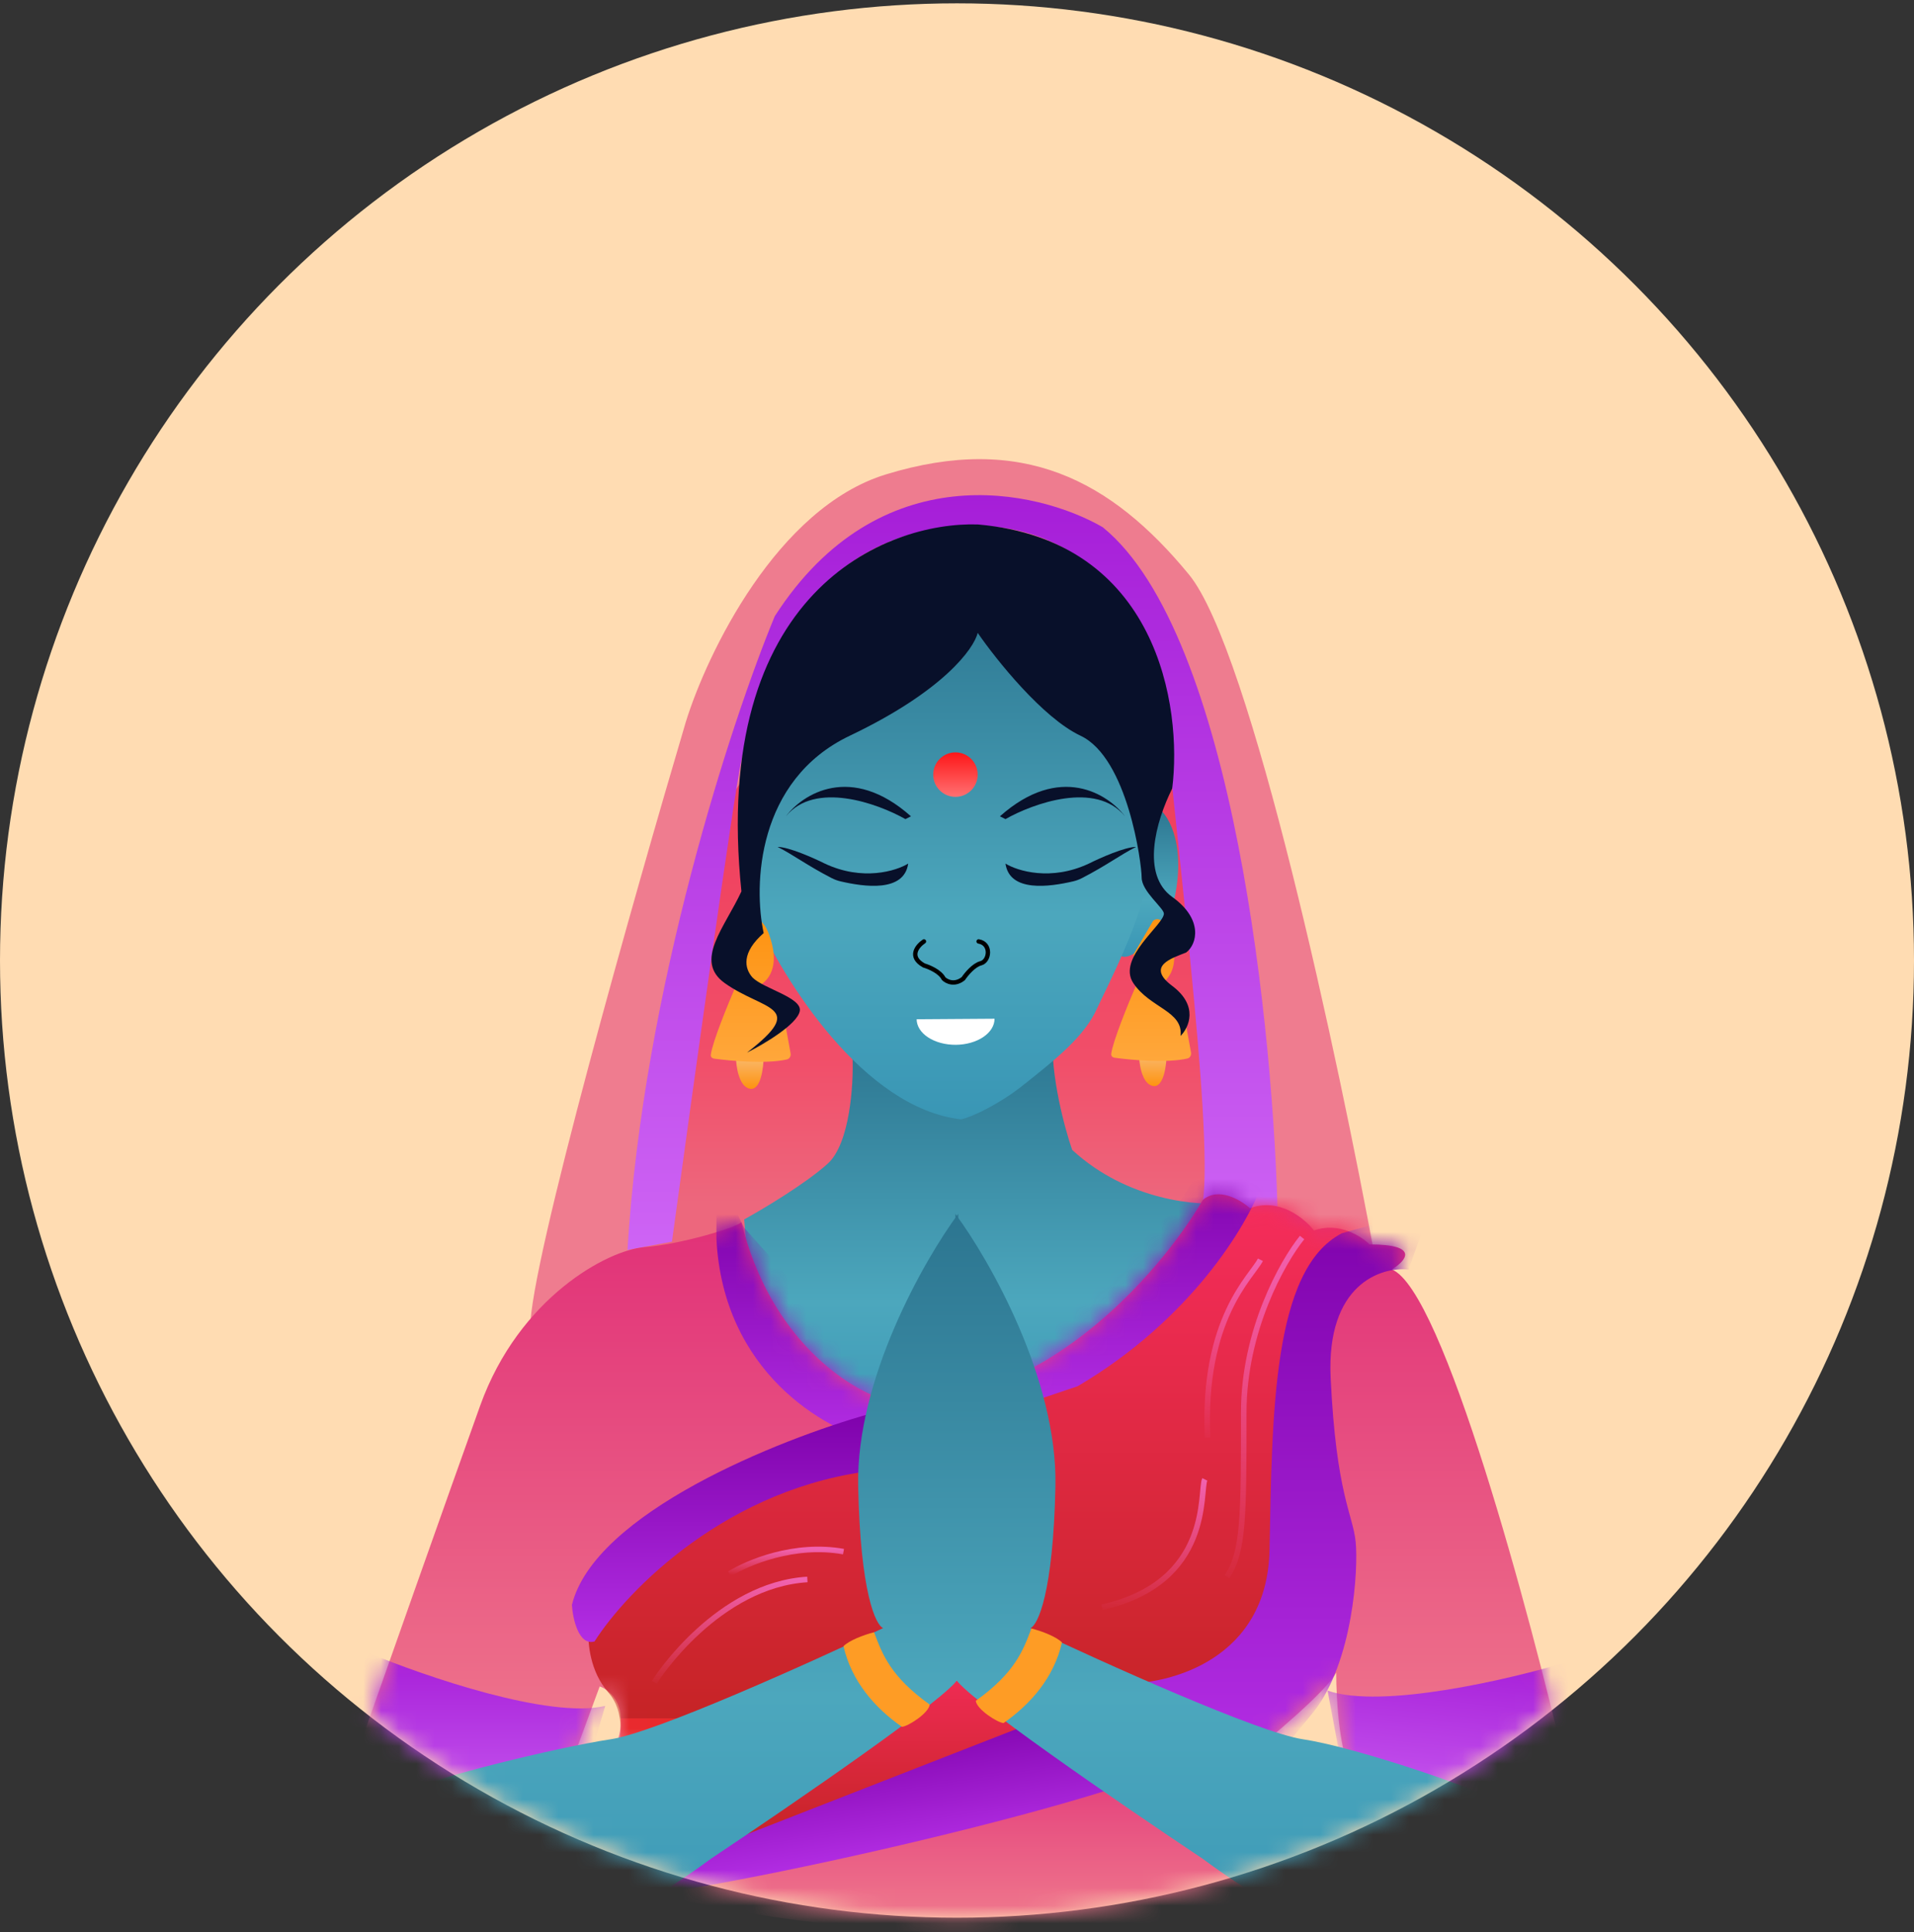 <svg width="108" height="109" viewBox="0 0 108 109" fill="none" xmlns="http://www.w3.org/2000/svg">
<rect x="0" y="0" width="108" height="109" fill="#333333" stroke="none"/>
<circle cx="54" cy="54.188" r="54" fill="#FFDCB2"/>
<mask id="mask0_278_2410" style="mask-type:alpha" maskUnits="userSpaceOnUse" x="0" y="0" width="108" height="109">
<circle cx="54" cy="54.188" r="54" fill="#FFDCB2"/>
</mask>
<g mask="url(#mask0_278_2410)">
<path d="M35.363 106.37C36.689 104.881 37.706 99.588 37.154 97.416L72.203 98.695C72.203 102.021 72.715 104.068 73.226 106.115C61.96 111.328 42.267 108.543 35.363 106.37Z" fill="url(#paint0_linear_278_2410)"/>
<path d="M38.5 104.16C39.356 103.279 39.327 100.896 38.97 99.612L60.108 92.841C60.108 94.807 60.439 96.017 60.769 97.227C53.49 100.308 42.96 105.444 38.5 104.16Z" fill="url(#paint1_linear_278_2410)"/>
<path d="M33.638 107.14C34.184 106.477 36.377 106.675 35.991 105.885L62.495 95.534C62.613 96.329 65.532 98.402 67.046 99.303C67.156 99.249 67.26 99.195 67.356 99.142C68.354 99.963 67.951 99.843 67.046 99.303C61.338 102.14 36.984 107.472 33.638 107.14Z" fill="url(#paint2_linear_278_2410)"/>
<path d="M33.52 74.99L39.166 45.977L43.557 38.449L58.613 31.862L68.493 42.997L72.57 74.049L33.52 74.99Z" fill="url(#paint3_linear_278_2410)"/>
<path d="M46.698 65.656C47.953 64.527 48.162 61.213 48.109 59.697L54.539 61.422L59.401 58.442C59.276 60.7 60.081 63.67 60.499 64.872C63.635 67.758 67.661 68.061 69.281 67.852L67.713 74.752L63.165 81.182L53.755 82.751L47.011 81.496L42.464 74.752L41.993 68.793C43.039 68.218 45.443 66.785 46.698 65.656Z" fill="url(#paint4_linear_278_2410)"/>
<path d="M36.033 70.988L29.917 74.909C29.917 71.271 35.772 50.601 38.7 40.721C39.902 36.852 43.844 28.645 49.991 26.763C57.676 24.41 62.694 27.076 67.085 32.409C70.599 36.674 75.554 59.906 77.593 70.988L71.32 70.361L68.026 50.13L62.694 34.134L50.462 30.056L40.895 45.582L36.033 70.988Z" fill="url(#paint5_linear_278_2410)"/>
<path d="M41.836 42.916C41.46 44.422 39.066 61.631 37.916 70.047L35.406 70.518C36.285 55.839 41.313 40.564 43.718 34.761C49.615 25.602 58.512 27.599 62.224 29.743C69.626 35.765 71.895 58.39 72.104 68.95L67.87 67.852C68.497 63.461 66.145 45.896 65.517 37.741C64.576 34.813 61.095 28.864 53.441 29.743C43.875 30.84 42.307 41.034 41.836 42.916Z" fill="url(#paint6_linear_278_2410)"/>
<path d="M66.144 51.228C67.023 47.841 65.988 46.053 65.36 45.582L63.165 51.542C62.903 52.535 62.663 54.396 63.792 53.894C64.921 53.392 65.831 51.908 66.144 51.228Z" fill="url(#paint7_linear_278_2410)"/>
<path d="M57.676 61.265C56.492 62.203 54.957 62.99 54.225 63.147C48.705 62.52 44.188 55.253 42.62 51.699L42.15 47.935L42.62 43.23L47.482 37.584L53.598 32.879L59.401 36.016L63.949 42.759C64.21 44.171 64.733 47.433 64.733 49.189C64.733 51.385 62.22 56.171 61.91 56.874C61.213 58.459 59.553 59.778 57.676 61.265Z" fill="url(#paint8_linear_278_2410)"/>
<path d="M46.541 48.719C48.674 49.722 50.566 49.137 51.246 48.719C51.012 50.358 48.756 50.03 47.436 49.724C47.258 49.683 47.085 49.619 46.922 49.535C45.516 48.809 44.765 48.223 43.875 47.778C44.502 47.778 45.914 48.405 46.541 48.719Z" fill="#08102A"/>
<path d="M61.44 48.719C59.307 49.722 57.414 49.137 56.735 48.719C56.969 50.358 59.225 50.03 60.545 49.724C60.723 49.683 60.896 49.619 61.058 49.535C62.465 48.809 63.215 48.223 64.106 47.778C63.478 47.778 62.067 48.405 61.44 48.719Z" fill="#08102A"/>
<path d="M42.307 61.422C41.679 61.296 41.523 60.115 41.523 59.54H43.091C43.091 60.219 42.934 61.547 42.307 61.422Z" fill="url(#paint9_linear_278_2410)"/>
<path d="M40.108 59.507C40.197 58.8 41.056 56.693 41.523 55.619L41.366 53.894L42.464 52.012C42.673 51.803 43.185 51.761 43.561 53.267C43.938 54.772 43.195 55.462 42.777 55.619L44.032 56.247L44.611 59.429C44.638 59.583 44.55 59.734 44.398 59.769C43.269 60.025 41.336 59.865 40.301 59.724C40.184 59.708 40.093 59.624 40.108 59.507Z" fill="url(#paint10_linear_278_2410)"/>
<path d="M65.047 61.265C64.419 61.14 64.263 59.958 64.263 59.383H65.831C65.831 60.063 65.674 61.391 65.047 61.265Z" fill="url(#paint11_linear_278_2410)"/>
<path d="M62.702 59.456C62.791 58.749 63.65 56.642 64.116 55.569L63.96 53.843L65.057 51.962C65.266 51.752 65.779 51.711 66.155 53.216C66.532 54.722 65.789 55.412 65.371 55.569L66.626 56.196L67.204 59.379C67.232 59.532 67.144 59.684 66.991 59.718C65.863 59.975 63.93 59.814 62.895 59.673C62.778 59.657 62.687 59.573 62.702 59.456Z" fill="url(#paint12_linear_278_2410)"/>
<path d="M45.13 57.031C45.004 57.783 43.091 58.913 42.15 59.383C45.6 56.717 43.091 57.031 40.895 55.462C39.139 54.208 40.895 52.326 41.836 50.287C40.08 33.35 49.991 29.429 55.167 29.586C65.329 30.464 66.72 39.884 66.144 44.484C65.204 46.366 64.388 49.346 66.144 50.601C67.901 51.855 67.556 53.267 66.929 53.737C66.144 54.051 64.639 54.49 66.144 55.619C67.65 56.748 67.085 57.972 66.615 58.442C66.772 57.031 64.89 56.874 63.949 55.462C63.008 54.051 65.674 52.169 65.674 51.542C65.674 51.228 64.419 50.287 64.419 49.503C64.419 48.719 63.635 42.759 60.969 41.505C58.836 40.501 56.212 37.218 55.167 35.702C54.958 36.591 53.222 38.995 47.953 41.505C42.683 44.014 42.516 49.974 43.091 52.639C41.836 53.737 41.993 54.626 42.464 55.149C43.091 55.776 45.255 56.278 45.13 57.031Z" fill="#08102A"/>
<path d="M52.135 53.11C51.765 53.357 51.246 53.974 52.135 54.467C52.423 54.55 53.048 54.813 53.245 55.208C53.41 55.372 53.862 55.603 54.356 55.208C54.521 54.961 54.948 54.443 55.343 54.344C55.837 54.221 55.96 53.233 55.22 53.11" stroke="black" stroke-width="0.247" stroke-linecap="round"/>
<circle cx="53.912" cy="43.7" r="1.255" fill="url(#paint13_linear_278_2410)"/>
<path d="M44.346 46.053C45.977 44.045 49.521 45.321 51.089 46.21L51.403 46.053C48.015 43.042 45.286 44.798 44.346 46.053Z" fill="#08102A"/>
<path d="M63.478 46.053C61.847 44.045 58.303 45.321 56.735 46.21L56.421 46.053C59.809 43.042 62.538 44.798 63.478 46.053Z" fill="#08102A"/>
<path d="M36.347 70.361C38.386 70.204 41.523 69.263 41.836 68.95C43.467 75.599 47.953 78.412 49.991 78.987C58.523 79.865 65.465 71.825 67.87 67.695C68.748 66.942 70.013 67.695 70.536 68.165C72.167 67.538 73.62 68.74 74.143 69.42C75.523 68.918 76.809 69.734 77.279 70.204C80.165 70.204 79.318 71.145 78.534 71.616C81.42 72.745 86.323 91.01 88.414 100.002C84.525 103.013 78.743 101.256 76.338 100.002C75.586 99.123 75.397 95.872 75.397 94.356C74.896 95.359 71.738 98.015 70.222 99.218L56.421 93.101H51.873C49.103 95.14 43.436 99.218 42.934 99.218C42.432 99.218 37.288 98.695 34.779 98.433C35.532 96.3 34.465 95.349 33.838 95.14L31.642 101.099C27.878 102.981 22.337 100.629 20.037 99.218C21.658 94.617 25.338 84.193 27.094 79.3C29.29 73.184 34.309 70.518 36.347 70.361Z" fill="url(#paint14_linear_278_2410)"/>
<mask id="mask1_278_2410" style="mask-type:alpha" maskUnits="userSpaceOnUse" x="20" y="67" width="69" height="35">
<path d="M36.347 70.361C38.386 70.204 41.523 69.263 41.836 68.95C43.467 75.599 47.953 78.412 49.991 78.987C58.523 79.865 65.465 71.825 67.87 67.695C68.748 66.942 70.013 67.695 70.536 68.165C72.167 67.538 73.62 68.74 74.143 69.42C75.523 68.918 76.809 69.734 77.279 70.204C80.165 70.204 79.318 71.145 78.534 71.616C81.42 72.745 86.323 91.01 88.414 100.002C84.525 103.013 78.743 101.256 76.338 100.002C75.586 99.123 75.397 95.872 75.397 94.356C74.896 95.359 71.738 98.015 70.222 99.218L56.421 93.101H51.873C49.103 95.14 43.436 99.218 42.934 99.218C42.432 99.218 37.288 98.695 34.779 98.433C35.532 96.3 34.465 95.349 33.838 95.14L31.642 101.099C27.878 102.981 22.337 100.629 20.037 99.218C21.658 94.617 25.338 84.193 27.094 79.3C29.29 73.184 34.309 70.518 36.347 70.361Z" fill="url(#paint15_linear_278_2410)"/>
</mask>
<g mask="url(#mask1_278_2410)">
<path d="M49.834 78.046L41.993 69.263L41.523 68.322H40.425V69.891C40.801 77.418 46.541 80.659 49.364 81.339L49.834 78.046Z" fill="url(#paint16_linear_278_2410)"/>
<path d="M58.617 79.771L57.362 76.791L66.301 68.165L67.87 65.813L72.418 65.656L70.379 70.204L65.988 75.536L58.617 79.771Z" fill="url(#paint17_linear_278_2410)"/>
<path d="M34.308 95.454C33.305 94.324 33.158 92.683 33.211 92.003V90.278L37.445 86.358L48.266 82.437L60.812 78.202C67.211 74.439 70.379 69.106 71.163 66.911L78.377 68.009L74.3 72.713L73.672 84.162L71.163 94.042L63.792 95.767L57.676 92.474H50.775L34.779 99.061C35.04 98.329 35.312 96.583 34.308 95.454Z" fill="url(#paint18_linear_278_2410)"/>
<path d="M71.633 87.455C71.508 93.603 66.04 95.035 63.322 94.983L71.947 99.217L74.143 96.551C76.338 93.728 76.652 88.553 76.495 86.985C76.338 85.417 75.397 84.319 75.084 77.732C74.833 72.463 77.907 71.459 79.475 71.616L80.73 68.165L75.711 69.577C71.79 71.616 71.79 79.771 71.633 87.455Z" fill="url(#paint19_linear_278_2410)"/>
<path d="M32.27 90.543C33.547 85.347 43.983 81.197 49.042 79.771L49.521 82.939C41.087 83.826 35.358 89.751 33.547 92.603C32.653 92.856 32.323 91.335 32.27 90.543Z" fill="url(#paint20_linear_278_2410)"/>
</g>
<mask id="mask2_278_2410" style="mask-type:alpha" maskUnits="userSpaceOnUse" x="20" y="67" width="69" height="35">
<path d="M36.347 70.361C38.386 70.204 41.523 69.263 41.836 68.95C43.467 75.599 47.953 78.412 49.991 78.987C58.523 79.865 65.465 71.825 67.87 67.695C68.748 66.942 70.013 67.695 70.536 68.165C72.167 67.538 73.62 68.74 74.143 69.42C75.523 68.918 76.809 69.734 77.279 70.204C80.165 70.204 79.318 71.145 78.534 71.616C81.42 72.745 86.323 91.01 88.414 100.002C84.525 103.013 78.743 101.256 76.338 100.002C75.586 99.123 75.397 95.872 75.397 94.356C74.896 95.359 71.738 98.015 70.222 99.218L56.421 93.101H51.873C49.103 95.14 43.436 99.218 42.934 99.218C42.432 99.218 37.288 98.695 34.779 98.433C35.532 96.3 34.465 95.349 33.838 95.14L31.642 101.099C27.878 102.981 22.337 100.629 20.037 99.218C21.658 94.617 25.338 84.193 27.094 79.3C29.29 73.184 34.309 70.518 36.347 70.361Z" fill="url(#paint21_linear_278_2410)"/>
</mask>
<g mask="url(#mask2_278_2410)">
<path d="M34.152 96.238C31.015 96.99 23.958 94.565 20.821 93.258L16.744 100.002L22.546 102.981L26.467 104.236L32.583 101.57L34.152 96.238Z" fill="url(#paint22_linear_278_2410)"/>
<path d="M74.909 95.376C77.954 96.44 85.22 94.736 88.472 93.75L91.851 100.869L85.779 103.251L81.752 104.106L75.934 100.839L74.909 95.376Z" fill="url(#paint23_linear_278_2410)"/>
</g>
<path d="M18.465 103.062C18.935 101.808 19.562 100.239 20.19 99.298C21.44 99.85 22.542 100.396 23.64 100.867C24.11 100.396 31.329 98.59 34.465 98.12C36.974 97.743 45.757 93.781 49.834 91.847C49.416 91.69 48.548 89.871 48.423 83.848C48.297 77.826 52.135 71.093 54.069 68.479V72.086V94.669C53.818 95.548 44.659 101.831 40.111 104.863C30.45 112.015 20.926 112.862 17.371 112.391C15.997 109.643 17.737 105.003 18.455 103.087L18.465 103.062Z" fill="url(#paint24_linear_278_2410)"/>
<path d="M89.512 103.062C89.041 101.808 88.88 101.023 88.253 100.082C86.999 100.553 85.583 101.416 84.332 101.572C83.862 101.102 76.648 98.59 73.511 98.12C71.002 97.743 62.22 93.781 58.142 91.847C58.56 91.69 59.428 89.871 59.554 83.848C59.679 77.826 55.842 71.093 53.908 68.479V72.086V94.669C54.159 95.548 63.318 101.831 67.865 104.863C77.526 112.015 87.051 112.862 90.606 112.391C91.98 109.643 90.24 105.003 89.521 103.087L89.512 103.062Z" fill="url(#paint25_linear_278_2410)"/>
<path d="M51.722 57.501C51.724 57.692 51.782 57.881 51.893 58.057C52.005 58.233 52.168 58.393 52.373 58.526C52.578 58.66 52.821 58.766 53.088 58.837C53.355 58.909 53.641 58.944 53.93 58.943C54.219 58.941 54.504 58.901 54.77 58.826C55.036 58.751 55.278 58.642 55.481 58.505C55.684 58.368 55.845 58.207 55.954 58.029C56.063 57.852 56.119 57.662 56.118 57.471L53.92 57.486L51.722 57.501Z" fill="white"/>
<path d="M52.458 96.162C50.262 94.594 49.791 93.339 49.321 92.084C48.694 92.241 47.91 92.555 47.596 92.868C48.044 94.841 49.357 96.348 50.889 97.416C51.203 97.416 52.42 96.642 52.458 96.162Z" fill="#FE9C25"/>
<path d="M55.061 95.949C57.257 94.381 57.727 93.126 58.198 91.872C58.825 92.028 59.609 92.342 59.923 92.656C59.475 94.629 58.162 96.135 56.63 97.204C56.316 97.204 55.098 96.43 55.061 95.949Z" fill="#FE9C25"/>
<path d="M73.472 69.815C72.375 71.174 70.179 75.053 70.179 79.695C70.179 85.498 70.179 87.536 69.238 88.948" stroke="url(#paint26_linear_278_2410)" stroke-width="0.314"/>
<path d="M71.12 71.069C70.65 72.01 67.827 74.363 68.14 81.106" stroke="url(#paint27_linear_278_2410)" stroke-width="0.314"/>
<path d="M67.984 83.459C67.67 84.086 68.454 89.261 62.181 90.673" stroke="url(#paint28_linear_278_2410)" stroke-width="0.314"/>
<path d="M36.931 94.907C37.088 94.594 40.539 89.418 45.557 89.105" stroke="url(#paint29_linear_278_2410)" stroke-width="0.314"/>
<path d="M41.166 88.791C42.159 88.163 44.836 87.034 47.596 87.536" stroke="url(#paint30_linear_278_2410)" stroke-width="0.314"/>
</g>
<defs>
<linearGradient id="paint0_linear_278_2410" x1="54.341" y1="97.078" x2="54.341" y2="109.088" gradientUnits="userSpaceOnUse">
<stop stop-color="#E02B76"/>
<stop offset="1" stop-color="#F07D8E"/>
</linearGradient>
<linearGradient id="paint1_linear_278_2410" x1="49.404" y1="92.841" x2="49.404" y2="103.61" gradientUnits="userSpaceOnUse">
<stop stop-color="#F72D5D"/>
<stop offset="1" stop-color="#C62426"/>
<stop offset="1" stop-color="#E92A2D"/>
</linearGradient>
<linearGradient id="paint2_linear_278_2410" x1="49.921" y1="97.41" x2="51.004" y2="104.668" gradientUnits="userSpaceOnUse">
<stop stop-color="#7F02AC"/>
<stop offset="1" stop-color="#B22DE3"/>
</linearGradient>
<linearGradient id="paint3_linear_278_2410" x1="52.259" y1="32.901" x2="52.259" y2="67.919" gradientUnits="userSpaceOnUse">
<stop stop-color="#EE3453"/>
<stop offset="0.764" stop-color="#F14E69"/>
<stop offset="1" stop-color="#ED677D"/>
</linearGradient>
<linearGradient id="paint4_linear_278_2410" x1="55.637" y1="58.442" x2="55.637" y2="82.751" gradientUnits="userSpaceOnUse">
<stop stop-color="#2C7590"/>
<stop offset="0.618" stop-color="#4CA7BD"/>
<stop offset="1" stop-color="#3996B5"/>
</linearGradient>
<linearGradient id="paint5_linear_278_2410" x1="52.795" y1="27.083" x2="52.795" y2="66.875" gradientUnits="userSpaceOnUse">
<stop stop-color="#EE7C8F"/>
<stop offset="0.764" stop-color="#EF7C8F"/>
<stop offset="1" stop-color="#EF7C8F"/>
</linearGradient>
<linearGradient id="paint6_linear_278_2410" x1="53.786" y1="27.934" x2="53.786" y2="69.97" gradientUnits="userSpaceOnUse">
<stop stop-color="#A61ED8"/>
<stop offset="1" stop-color="#CD63F4"/>
</linearGradient>
<linearGradient id="paint7_linear_278_2410" x1="64.715" y1="45.582" x2="64.715" y2="53.978" gradientUnits="userSpaceOnUse">
<stop stop-color="#2C7590"/>
<stop offset="0.618" stop-color="#4CA7BD"/>
<stop offset="1" stop-color="#3996B5"/>
</linearGradient>
<linearGradient id="paint8_linear_278_2410" x1="53.441" y1="32.879" x2="53.441" y2="63.147" gradientUnits="userSpaceOnUse">
<stop stop-color="#2C7590"/>
<stop offset="0.618" stop-color="#4CA7BD"/>
<stop offset="1" stop-color="#3996B5"/>
</linearGradient>
<linearGradient id="paint9_linear_278_2410" x1="42.307" y1="59.54" x2="42.307" y2="61.43" gradientUnits="userSpaceOnUse">
<stop stop-color="#F9BB71"/>
<stop offset="1" stop-color="#FE9311"/>
<stop offset="1" stop-color="#FE9311"/>
</linearGradient>
<linearGradient id="paint10_linear_278_2410" x1="42.38" y1="51.906" x2="42.38" y2="59.905" gradientUnits="userSpaceOnUse">
<stop stop-color="#FE9311"/>
<stop offset="1" stop-color="#FFA73B"/>
</linearGradient>
<linearGradient id="paint11_linear_278_2410" x1="65.047" y1="59.383" x2="65.047" y2="61.273" gradientUnits="userSpaceOnUse">
<stop stop-color="#F9BB71"/>
<stop offset="1" stop-color="#FE9311"/>
<stop offset="1" stop-color="#FE9311"/>
</linearGradient>
<linearGradient id="paint12_linear_278_2410" x1="64.974" y1="51.855" x2="64.974" y2="59.854" gradientUnits="userSpaceOnUse">
<stop stop-color="#FE9311"/>
<stop offset="1" stop-color="#FFA73B"/>
</linearGradient>
<linearGradient id="paint13_linear_278_2410" x1="53.912" y1="41.818" x2="53.912" y2="45.425" gradientUnits="userSpaceOnUse">
<stop stop-color="#FE0002"/>
<stop offset="1" stop-color="#FF8182"/>
<stop offset="1" stop-color="#FE0002"/>
</linearGradient>
<linearGradient id="paint14_linear_278_2410" x1="54.309" y1="66.378" x2="54.309" y2="101.8" gradientUnits="userSpaceOnUse">
<stop stop-color="#E02B76"/>
<stop offset="1" stop-color="#F07D8E"/>
</linearGradient>
<linearGradient id="paint15_linear_278_2410" x1="54.309" y1="66.378" x2="54.309" y2="101.8" gradientUnits="userSpaceOnUse">
<stop stop-color="#E02B76"/>
<stop offset="1" stop-color="#F07D8E"/>
</linearGradient>
<linearGradient id="paint16_linear_278_2410" x1="45.137" y1="68.322" x2="45.137" y2="81.171" gradientUnits="userSpaceOnUse">
<stop stop-color="#7F02AC"/>
<stop offset="1" stop-color="#B22DE3"/>
</linearGradient>
<linearGradient id="paint17_linear_278_2410" x1="64.903" y1="65.656" x2="64.903" y2="79.589" gradientUnits="userSpaceOnUse">
<stop stop-color="#7F02AC"/>
<stop offset="1" stop-color="#B22DE3"/>
</linearGradient>
<linearGradient id="paint18_linear_278_2410" x1="55.322" y1="66.911" x2="55.322" y2="96.961" gradientUnits="userSpaceOnUse">
<stop stop-color="#F72D5D"/>
<stop offset="1" stop-color="#C62426"/>
<stop offset="1" stop-color="#E92A2D"/>
</linearGradient>
<linearGradient id="paint19_linear_278_2410" x1="72.04" y1="68.165" x2="72.04" y2="98.818" gradientUnits="userSpaceOnUse">
<stop stop-color="#7F02AC"/>
<stop offset="1" stop-color="#B22DE3"/>
</linearGradient>
<linearGradient id="paint20_linear_278_2410" x1="40.91" y1="79.771" x2="40.91" y2="92.465" gradientUnits="userSpaceOnUse">
<stop stop-color="#7F02AC"/>
<stop offset="1" stop-color="#B22DE3"/>
</linearGradient>
<linearGradient id="paint21_linear_278_2410" x1="54.309" y1="66.378" x2="54.309" y2="101.8" gradientUnits="userSpaceOnUse">
<stop stop-color="#E02B76"/>
<stop offset="1" stop-color="#F07D8E"/>
</linearGradient>
<linearGradient id="paint22_linear_278_2410" x1="25.462" y1="93.258" x2="25.462" y2="104.095" gradientUnits="userSpaceOnUse">
<stop stop-color="#A61ED8"/>
<stop offset="1" stop-color="#CD63F4"/>
</linearGradient>
<linearGradient id="paint23_linear_278_2410" x1="83.854" y1="93.284" x2="82.766" y2="104.066" gradientUnits="userSpaceOnUse">
<stop stop-color="#A61ED8"/>
<stop offset="1" stop-color="#CD63F4"/>
</linearGradient>
<linearGradient id="paint24_linear_278_2410" x1="35.483" y1="68.479" x2="35.483" y2="112.498" gradientUnits="userSpaceOnUse">
<stop stop-color="#2C7590"/>
<stop offset="0.618" stop-color="#4CA7BD"/>
<stop offset="1" stop-color="#3996B5"/>
</linearGradient>
<linearGradient id="paint25_linear_278_2410" x1="72.494" y1="68.479" x2="72.494" y2="112.498" gradientUnits="userSpaceOnUse">
<stop stop-color="#2C7590"/>
<stop offset="0.618" stop-color="#4CA7BD"/>
<stop offset="1" stop-color="#3996B5"/>
</linearGradient>
<linearGradient id="paint26_linear_278_2410" x1="72.845" y1="69.815" x2="69.238" y2="90.046" gradientUnits="userSpaceOnUse">
<stop stop-color="#F162AF"/>
<stop offset="1" stop-color="#F162AF" stop-opacity="0"/>
</linearGradient>
<linearGradient id="paint27_linear_278_2410" x1="70.675" y1="71.069" x2="69.256" y2="81.832" gradientUnits="userSpaceOnUse">
<stop stop-color="#F162AF"/>
<stop offset="1" stop-color="#F162AF" stop-opacity="0"/>
</linearGradient>
<linearGradient id="paint28_linear_278_2410" x1="67.124" y1="83.459" x2="66.739" y2="91.31" gradientUnits="userSpaceOnUse">
<stop stop-color="#F162AF"/>
<stop offset="1" stop-color="#F162AF" stop-opacity="0"/>
</linearGradient>
<linearGradient id="paint29_linear_278_2410" x1="44.279" y1="89.105" x2="44.111" y2="95.431" gradientUnits="userSpaceOnUse">
<stop stop-color="#F162AF"/>
<stop offset="1" stop-color="#F162AF" stop-opacity="0"/>
</linearGradient>
<linearGradient id="paint30_linear_278_2410" x1="46.643" y1="87.411" x2="46.63" y2="88.916" gradientUnits="userSpaceOnUse">
<stop stop-color="#F162AF"/>
<stop offset="1" stop-color="#F162AF" stop-opacity="0"/>
</linearGradient>
</defs>
</svg>
